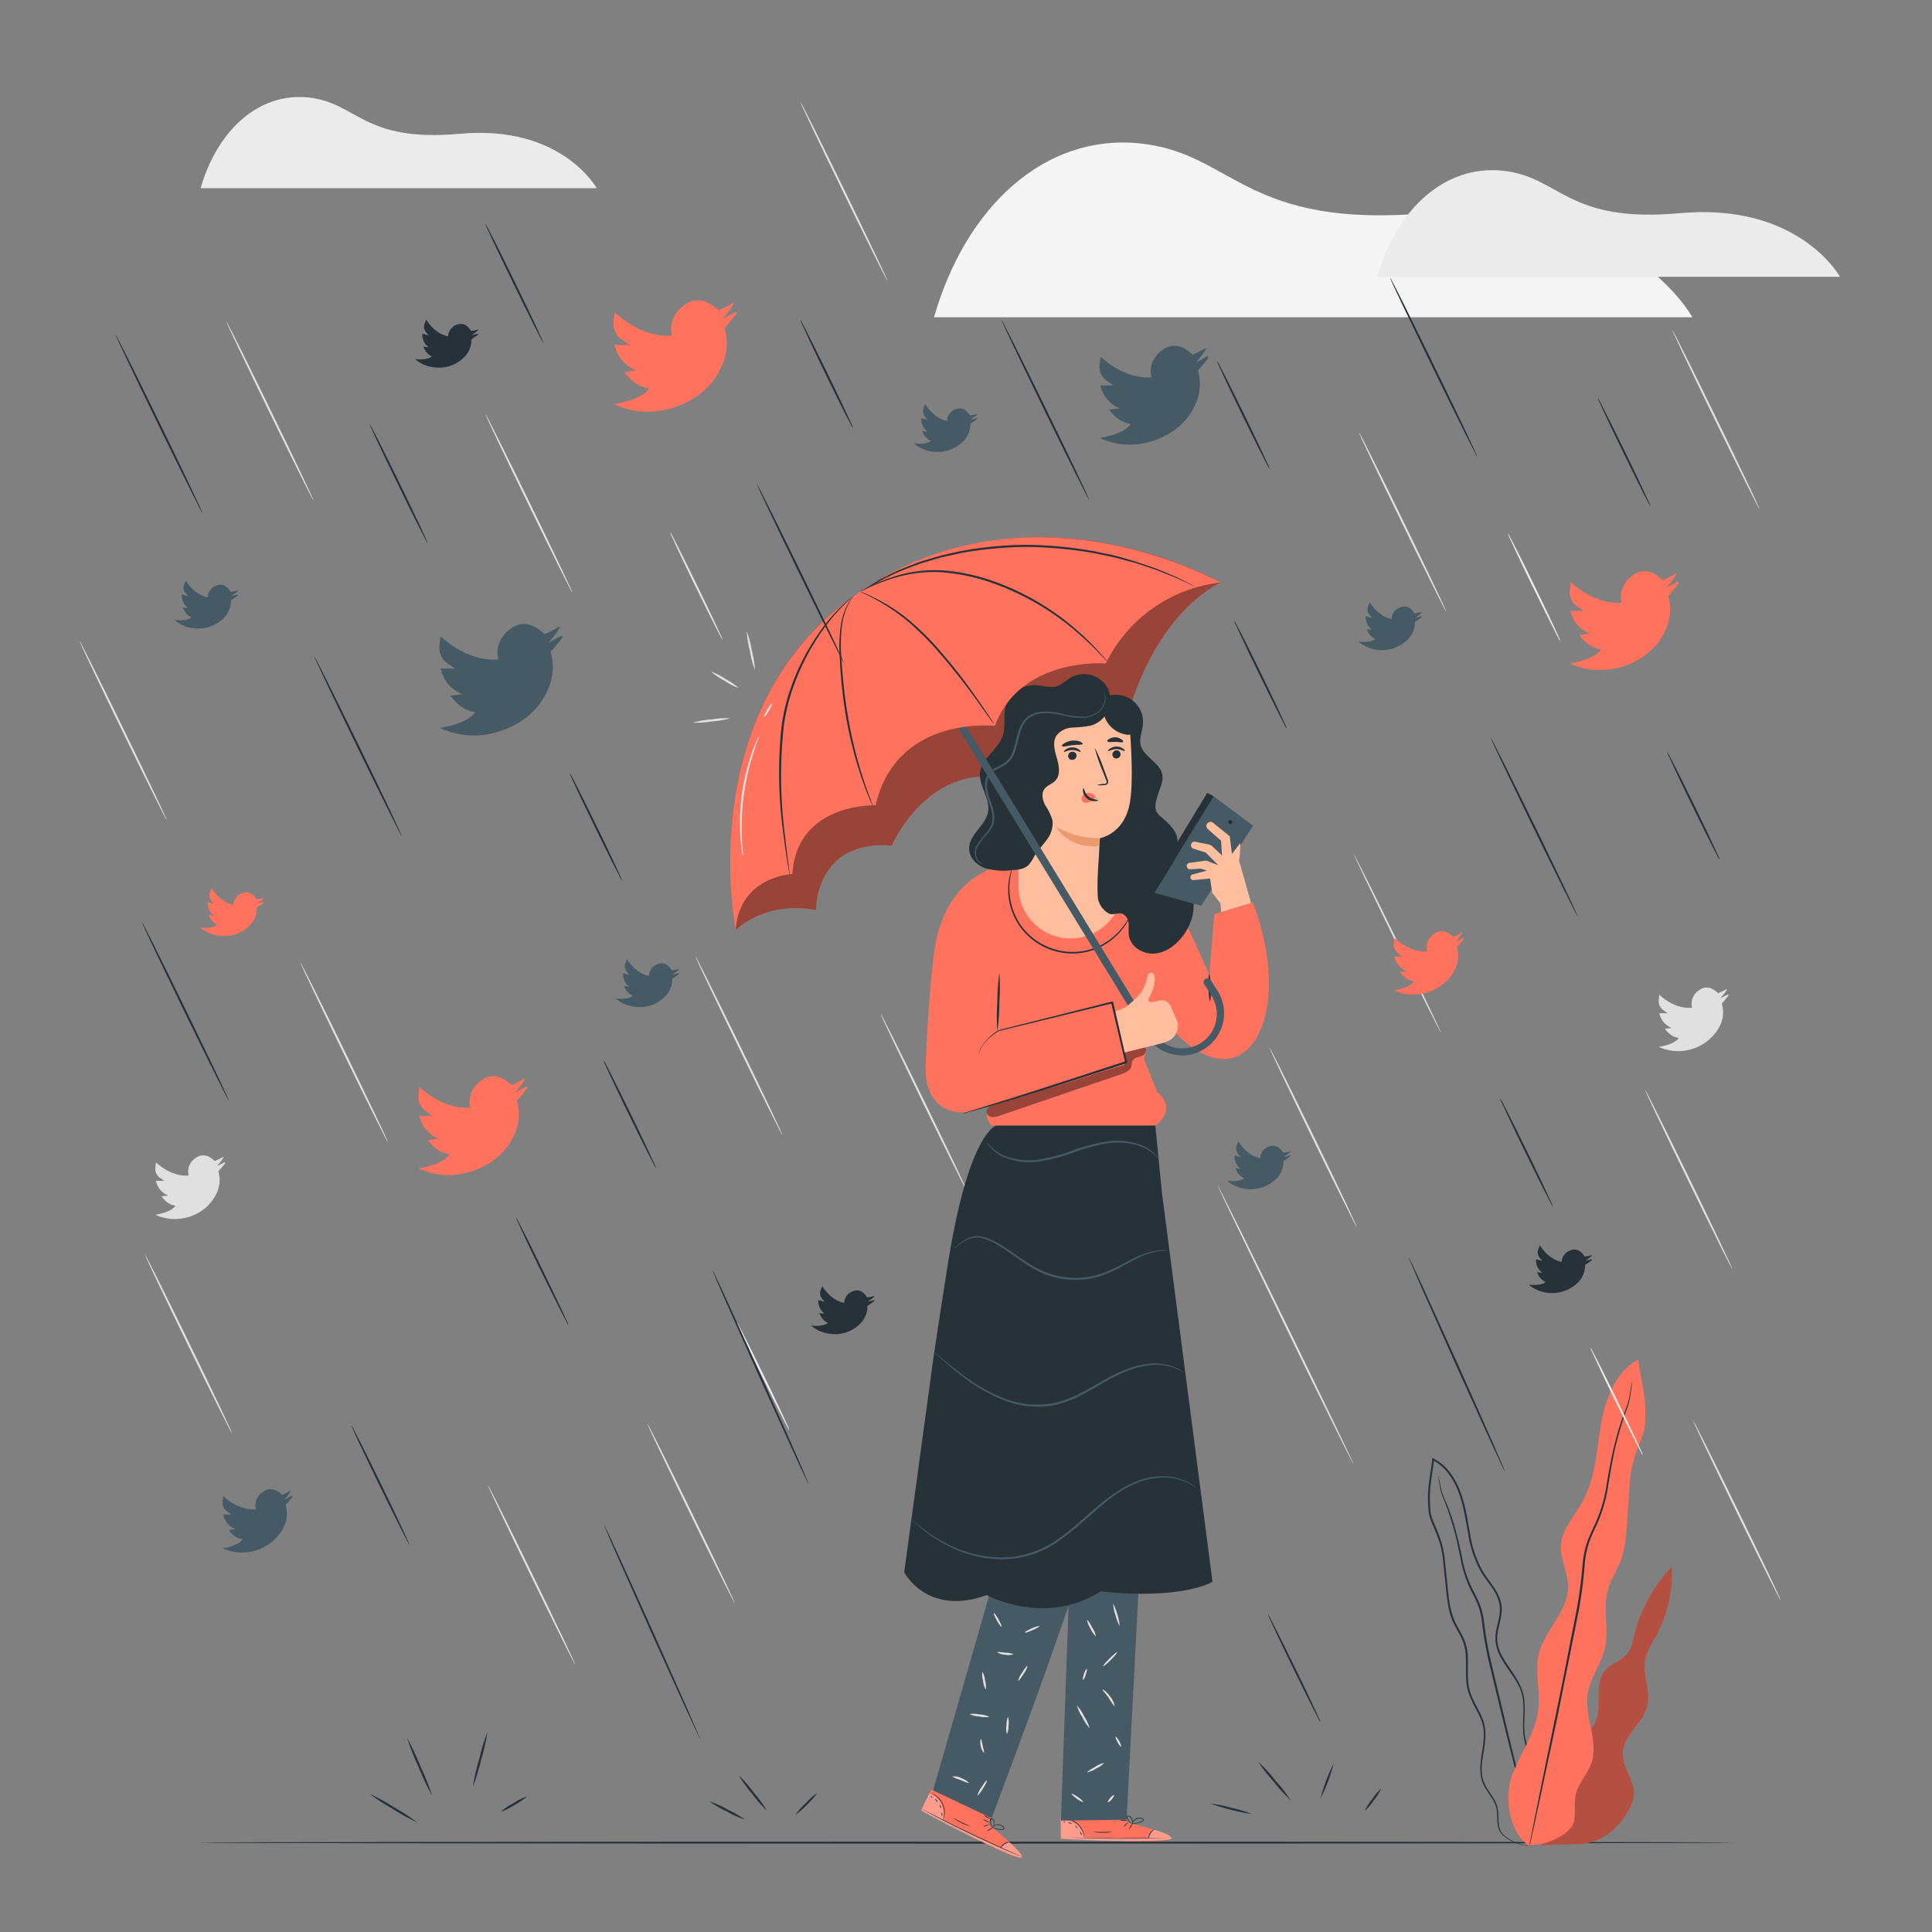 <svg xmlns="http://www.w3.org/2000/svg" viewBox="0 0 500 500"><rect x="0" y="0" width="500" height="500" fill="#808080" stroke="none"/><g id="freepik--background-complete--inject-19"><path d="M81.16,129.58c-.13.06-5.3-10.28-11.54-23.1S58.42,83.21,58.55,83.14s5.3,10.28,11.54,23.11S81.29,129.51,81.16,129.58Z" style="fill:#e0e0e0"></path><path d="M187,165.6a6,6,0,0,1-.62-1.06c-.41-.79-.93-1.78-1.53-2.95-1.28-2.51-3-6-4.88-9.84s-3.55-7.36-4.74-9.9c-.54-1.21-1-2.22-1.38-3a6.23,6.23,0,0,1-.44-1.14,5.9,5.9,0,0,1,.63,1l1.53,3c1.27,2.51,3,6,4.87,9.84s3.55,7.36,4.74,9.91l1.38,3A5.13,5.13,0,0,1,187,165.6Z" style="fill:#e0e0e0"></path><path d="M51.92,48.71H154.43S145.37,32.21,119,34.62c-25.2,2.29-26.48-8.12-39.29-9.4S56.2,33.76,51.92,48.71Z" style="fill:#ebebeb"></path><path d="M40.36,300.81l-.16,1.35a2.84,2.84,0,0,0,1.2,2.66l1.11.78H40.32l.16.5a5.19,5.19,0,0,0,2.59,3.07l.46.24-1.75.2.55.67A5.09,5.09,0,0,0,45.16,312l.23.05s-.77,1.61-5.17,2.32a11.7,11.7,0,0,0,7.35.87A11.57,11.57,0,0,0,56,308.94a8,8,0,0,0,.51-5.81A27.57,27.57,0,0,0,58.29,301l-.11-.24-2,1s1.77-2,1.65-2.4a13,13,0,0,1-2.24,1.09c-.2-.08-2.44-2.67-5-.72a4.13,4.13,0,0,0-1.76,4.47S44.83,304.91,40.36,300.81Z" style="fill:#e0e0e0"></path><path d="M429.44,257.44l-.16,1.34a2.86,2.86,0,0,0,1.2,2.67l1.11.77H429.4l.16.51a5.22,5.22,0,0,0,2.59,3.07l.46.23-1.75.21.55.66a5.08,5.08,0,0,0,2.83,1.7l.23,0s-.77,1.62-5.17,2.33a12.16,12.16,0,0,0,15.79-5.39,8,8,0,0,0,.51-5.82,23.92,23.92,0,0,0,1.76-2.16l-.1-.24-2,1s1.77-2,1.65-2.39a13.75,13.75,0,0,1-2.24,1.09c-.2-.08-2.44-2.67-5-.72a4.12,4.12,0,0,0-1.76,4.47S433.91,261.54,429.44,257.44Z" style="fill:#e0e0e0"></path><path d="M455.38,131.8c-.13.06-5.3-10.28-11.54-23.1s-11.2-23.27-11.07-23.34,5.3,10.28,11.54,23.11S455.51,131.73,455.38,131.8Z" style="fill:#e0e0e0"></path><path d="M148.18,153.48c-.12.07-5.29-10.28-11.53-23.1s-11.2-23.27-11.07-23.33,5.29,10.28,11.54,23.11S148.31,153.42,148.18,153.48Z" style="fill:#e0e0e0"></path><path d="M351.16,317.6c-.12.07-5.29-10.28-11.53-23.1s-11.2-23.27-11.07-23.33,5.29,10.28,11.54,23.1S351.29,317.54,351.16,317.6Z" style="fill:#e0e0e0"></path><path d="M350.34,379c-.13.06-8.12-16-17.84-36s-17.5-36.13-17.37-36.19,8.11,16,17.84,36S350.47,379,350.34,379Z" style="fill:#e0e0e0"></path><path d="M100.4,295.62c-.13.07-5.3-10.28-11.54-23.1s-11.2-23.27-11.07-23.33,5.29,10.28,11.54,23.1S100.53,295.56,100.4,295.62Z" style="fill:#e0e0e0"></path><path d="M43.17,212.26c-.13.06-5.3-10.29-11.54-23.11s-11.2-23.26-11.07-23.33,5.3,10.28,11.54,23.11S43.3,212.19,43.17,212.26Z" style="fill:#e0e0e0"></path><path d="M202.54,293.86c-.13.07-5.29-10.28-11.53-23.1s-11.2-23.27-11.07-23.33,5.29,10.28,11.53,23.1S202.67,293.8,202.54,293.86Z" style="fill:#e0e0e0"></path><path d="M250.49,308.71c-.13.06-5.3-10.28-11.54-23.1s-11.2-23.27-11.07-23.33,5.3,10.28,11.54,23.1S250.62,308.65,250.49,308.71Z" style="fill:#e0e0e0"></path><path d="M190.17,414.93c-.13.06-5.3-10.29-11.54-23.11s-11.2-23.26-11.07-23.33,5.3,10.28,11.54,23.11S190.3,414.86,190.17,414.93Z" style="fill:#e0e0e0"></path><path d="M460.83,414.17c-.12.06-5.29-10.28-11.53-23.1s-11.2-23.27-11.07-23.34,5.29,10.28,11.54,23.11S461,414.1,460.83,414.17Z" style="fill:#e0e0e0"></path><path d="M374.3,158.33c-.13.07-5.29-10.28-11.53-23.1S351.57,112,351.7,111.9,357,122.18,363.24,135,374.43,158.27,374.3,158.33Z" style="fill:#e0e0e0"></path><path d="M373,267.4c-.13.07-5.3-10.28-11.54-23.1S350.21,221,350.34,221s5.29,10.28,11.54,23.11S373.08,267.34,373,267.4Z" style="fill:#e0e0e0"></path><path d="M448.34,328.45c-.13.07-5.29-10.28-11.54-23.1S425.61,282.08,425.73,282s5.3,10.28,11.54,23.11S448.47,328.39,448.34,328.45Z" style="fill:#e0e0e0"></path><path d="M148.87,430.8c-.13.06-5.29-10.28-11.53-23.1s-11.2-23.27-11.07-23.34,5.29,10.28,11.53,23.11S149,430.73,148.87,430.8Z" style="fill:#e0e0e0"></path><path d="M229.74,72.8c-.13.06-5.29-10.29-11.54-23.11S207,26.43,207.14,26.36s5.29,10.28,11.53,23.11S229.87,72.73,229.74,72.8Z" style="fill:#e0e0e0"></path><path d="M403.83,166a6,6,0,0,1-.62-1.06c-.41-.79-.93-1.78-1.53-3-1.28-2.51-3-6-4.88-9.84s-3.55-7.36-4.74-9.9c-.54-1.21-1-2.22-1.38-3a6.23,6.23,0,0,1-.44-1.14,5.59,5.59,0,0,1,.62,1.05c.42.79.93,1.78,1.54,2.95,1.27,2.51,3,6,4.87,9.84s3.55,7.36,4.74,9.91l1.38,3A5.13,5.13,0,0,1,403.83,166Z" style="fill:#ebebeb"></path><path d="M241.73,82.1H438s-17.35-31.58-67.87-27c-48.25,4.39-50.7-15.53-75.24-18S249.91,53.48,241.73,82.1Z" style="fill:#f5f5f5"></path><path d="M356.4,71.64H476.19s-10.6-19.28-41.43-16.47c-29.45,2.68-30.95-9.48-45.92-11S361.39,54.17,356.4,71.64Z" style="fill:#ebebeb"></path></g><g id="freepik--Floor--inject-19"><path d="M448.87,476.87c0,.14-89,.26-198.86.26S51.13,477,51.13,476.87s89-.26,198.88-.26S448.87,476.72,448.87,476.87Z" style="fill:#263238"></path><path d="M108,471.64a48.08,48.08,0,0,1-6.26-3.45,47.91,47.91,0,0,1-6-3.91,50.84,50.84,0,0,1,6.25,3.46A50.22,50.22,0,0,1,108,471.64Z" style="fill:#263238"></path><path d="M105.36,449.78a64.18,64.18,0,0,1,3.48,7.39,61.6,61.6,0,0,1,3,7.59,64.18,64.18,0,0,1-3.48-7.39A62.85,62.85,0,0,1,105.36,449.78Z" style="fill:#263238"></path><path d="M126.16,448.24a51.14,51.14,0,0,1-1.64,7.17,51,51,0,0,1-2.14,7,52.91,52.91,0,0,1,1.64-7.17A51,51,0,0,1,126.16,448.24Z" style="fill:#263238"></path><path d="M136.41,464.91a15.73,15.73,0,0,1-3.28,2.21,15.49,15.49,0,0,1-3.54,1.77,14.51,14.51,0,0,1,3.28-2.22A14.72,14.72,0,0,1,136.41,464.91Z" style="fill:#263238"></path><path d="M192.78,470.91a25.28,25.28,0,0,1-4.7-2.12,25.12,25.12,0,0,1-4.46-2.59,26.45,26.45,0,0,1,4.7,2.12A25.58,25.58,0,0,1,192.78,470.91Z" style="fill:#263238"></path><path d="M198.5,468.65a33.77,33.77,0,0,1-3.86-4.44,33.4,33.4,0,0,1-3.45-4.76,33.77,33.77,0,0,1,3.86,4.44A33.4,33.4,0,0,1,198.5,468.65Z" style="fill:#263238"></path><path d="M211.57,464a31.36,31.36,0,0,1-5.76,5.75,16.47,16.47,0,0,1,2.7-3.06A15.75,15.75,0,0,1,211.57,464Z" style="fill:#263238"></path><path d="M334.05,465.91a42.43,42.43,0,0,1-4.43-4.82,41.24,41.24,0,0,1-4-5.15,40.23,40.23,0,0,1,4.42,4.81A42.46,42.46,0,0,1,334.05,465.91Z" style="fill:#263238"></path><path d="M341.7,465.57a47,47,0,0,1,3.46-9.21,45.38,45.38,0,0,1-3.46,9.21Z" style="fill:#263238"></path><path d="M353.21,468.64a12.25,12.25,0,0,1,1.9-3,12.43,12.43,0,0,1,2.32-2.73,12.75,12.75,0,0,1-1.9,3A12.23,12.23,0,0,1,353.21,468.64Z" style="fill:#263238"></path><path d="M324,469.47a59.58,59.58,0,0,1-10.75-2.7,29.31,29.31,0,0,1,5.44,1.1A29.66,29.66,0,0,1,324,469.47Z" style="fill:#263238"></path></g><g id="freepik--Character--inject-19"><path d="M291.65,471.66v-1.82l-17.11,0,0,6,1.06.07c4.7.28,23.92,1.08,27.06.14C306.11,475,291.65,471.66,291.65,471.66Z" style="fill:#FF725E"></path><g style="opacity:0.3"><path d="M280.66,475.7a5.91,5.91,0,0,0-2.16-3.64,5.75,5.75,0,0,0-4-1.25l0,4.76Z" style="fill:#fff"></path></g><g style="opacity:0.3"><path d="M298.71,473.53s5.07,1.48,4.44,2.31-20.09.76-28.67,0l0-.38,22.69.29S297.72,473.57,298.71,473.53Z" style="fill:#fff"></path></g><path d="M274.24,475.42l.3,0,.84.06,3.09.14c2.62.11,6.23.2,10.23.22s7.61,0,10.22-.12l3.1-.12.84,0,.29,0H302l-3.1.05c-2.62,0-6.23.09-10.22.07s-7.61-.1-10.22-.16l-3.1-.08-.84,0Z" style="fill:#263238"></path><path d="M297.19,476a7.67,7.67,0,0,1,.59-1.47,6.69,6.69,0,0,1,1.06-1.19,2.77,2.77,0,0,0-1.65,2.66Z" style="fill:#263238"></path><path d="M292.18,473.41s.29-.26.54-.65.41-.73.36-.76-.29.26-.54.65S292.13,473.38,292.18,473.41Z" style="fill:#263238"></path><path d="M290.8,472.68s.31-.14.6-.4.5-.51.47-.55-.31.13-.61.39S290.76,472.63,290.8,472.68Z" style="fill:#263238"></path><path d="M289.93,471.06a2,2,0,0,0,.89.12,1.91,1.91,0,0,0,.89-.09c0-.06-.39-.11-.88-.12A2.35,2.35,0,0,0,289.93,471.06Z" style="fill:#263238"></path><path d="M289.64,469.93a2.52,2.52,0,0,0,2,.16,4.89,4.89,0,0,0-1-.07A4.63,4.63,0,0,0,289.64,469.93Z" style="fill:#263238"></path><path d="M292.76,471.93a3.4,3.4,0,0,0,1.1,0,5.41,5.41,0,0,0,1.16-.25,2.85,2.85,0,0,0,.67-.27.56.56,0,0,0,.27-.34.43.43,0,0,0-.16-.44,2,2,0,0,0-2.49.58,2.11,2.11,0,0,0-.36.73.71.71,0,0,0,0,.29,3.26,3.26,0,0,1,.51-.93,2,2,0,0,1,.93-.6,1.75,1.75,0,0,1,1.31.09c.17.13.1.34-.09.45a2.81,2.81,0,0,1-.62.26,7.86,7.86,0,0,1-1.13.29C293.18,471.89,292.76,471.89,292.76,471.93Z" style="fill:#263238"></path><path d="M293,472a1,1,0,0,0,.13-.76,1.74,1.74,0,0,0-.29-.8,1.11,1.11,0,0,0-.91-.56.43.43,0,0,0-.34.5,1.14,1.14,0,0,0,.18.49,3.18,3.18,0,0,0,.52.67,1.49,1.49,0,0,0,.62.44s-.22-.19-.52-.54a3.6,3.6,0,0,1-.45-.66c-.15-.23-.25-.65,0-.7s.56.25.72.47a1.81,1.81,0,0,1,.31.71A3.33,3.33,0,0,1,293,472Z" style="fill:#263238"></path><path d="M274.61,470.76s.49,0,1.26.05a5.59,5.59,0,0,1,2.74,1.14,5.53,5.53,0,0,1,1.71,2.43c.25.74.28,1.23.31,1.22s0-.12,0-.34a4.41,4.41,0,0,0-.19-.92,5.22,5.22,0,0,0-1.71-2.55,5.33,5.33,0,0,0-2.86-1.13,5.25,5.25,0,0,0-.93,0A1.49,1.49,0,0,0,274.61,470.76Z" style="fill:#263238"></path><path d="M282.81,474.05a9.65,9.65,0,0,0,2.49.25,8.92,8.92,0,0,0,2.49-.19c0-.06-1.12,0-2.49,0S282.82,474,282.81,474.05Z" style="fill:#263238"></path><path d="M279.47,474s.09.24.2.49.18.48.24.48.09-.27-.05-.56S279.51,474,279.47,474Z" style="fill:#263238"></path><path d="M278.22,472.46s.07.22.24.4.35.29.4.25-.07-.22-.25-.4S278.26,472.42,278.22,472.46Z" style="fill:#263238"></path><path d="M276.42,471.74c0,.05.24.05.49.14s.43.22.47.19-.09-.28-.4-.38S276.4,471.68,276.42,471.74Z" style="fill:#263238"></path><path d="M275.14,471.39c0,.06.08.14.22.2s.27.06.29,0-.07-.14-.22-.19S275.16,471.34,275.14,471.39Z" style="fill:#263238"></path><path d="M258.31,266.35c1.38,5.77,2.15,13.38-.82,18.41,0,0-4.07,3.12-.83,6.55H299s6-4.07.52-8.6l-3.43-8.6,2.22-10.49.83-4.2,3.73,6.39S310.29,275.1,318,274c9.23-1.38,14.58-18.19,6.24-40.41l-10,3-1.26,15.69s-6-14-10.15-20.83c-3.9-6.41-9.07-7.45-11.82-7.64a19,19,0,0,0-3.51-.72l-22.52-.19a21.31,21.31,0,0,0-13.45,4.93l6.84,38.51" style="fill:#FF725E"></path><path d="M313.16,259.35a14.41,14.41,0,0,1-.38-3.77,13.7,13.7,0,0,1,.15-3.79,14.25,14.25,0,0,1,.38,3.77A13.74,13.74,0,0,1,313.16,259.35Z" style="fill:#263238"></path><g style="opacity:0.4"><path d="M256.21,286.16c-.17,0-1.09,1.38-.83,2a1.74,1.74,0,0,0,1.55.94,5.2,5.2,0,0,0,1.86-.39l21.52-7.34,9.86-3.36c1.13-.38,2.43-1,2.66-2.12a8.36,8.36,0,0,1,.14-1.12,2.05,2.05,0,0,1,1.33-1.1A6,6,0,0,0,296,273a1.9,1.9,0,0,0,.5-2c.05.09-3.56.52-5.37,1.43.12.72.6,2.55.6,2.55s-1.93.52-2.62.79c-11.41,4.58-21.46,6.56-32.85,10.44"></path></g><path d="M292.84,236.16a1.82,1.82,0,0,1-.16.5,12.5,12.5,0,0,1-.61,1.36,16.48,16.48,0,0,1-3.36,4.35,16.89,16.89,0,0,1-7.13,3.91,16.75,16.75,0,0,1-17.76-6.68A16.85,16.85,0,0,1,261,232a16.45,16.45,0,0,1,.34-5.49,10.88,10.88,0,0,1,.44-1.42,1.72,1.72,0,0,1,.21-.48c.05,0-.2.69-.45,2a17.33,17.33,0,0,0-.17,5.39,16.82,16.82,0,0,0,2.81,7.42,16.48,16.48,0,0,0,17.24,6.49,17,17,0,0,0,7-3.72,17.59,17.59,0,0,0,3.43-4.18C292.54,236.81,292.79,236.14,292.84,236.16Z" style="fill:#263238"></path><path d="M241,465s22.49-77.8,22.92-80.25c.39-2.21-10.13-55.92-11.65-69.85l31.93.3a2.07,2.07,0,0,1,0,.23l15.43.43-8.07,155.08-17,.23,2-55.64c-8.38,24.57-20.22,55.75-20.22,55.75Z" style="fill:#455a64"></path><path d="M282,447.26a11.1,11.1,0,0,1-1.87-2.81,10.92,10.92,0,0,1-1.42-3.06,11.23,11.23,0,0,1,1.87,2.8A11,11,0,0,1,282,447.26Z" style="fill:#e0e0e0"></path><path d="M285.49,431.23c-.11-.1.63-1,1.64-2s1.91-1.75,2-1.65-.63,1-1.64,2S285.59,431.33,285.49,431.23Z" style="fill:#e0e0e0"></path><path d="M283.62,423.52a6,6,0,0,1-1.37-2,6.11,6.11,0,0,1-.92-2.29c.13-.07.75.85,1.38,2.05A5.87,5.87,0,0,1,283.62,423.52Z" style="fill:#e0e0e0"></path><path d="M280.27,434.74c-.13-.05,0-.72.24-1.49s.6-1.37.74-1.32,0,.71-.24,1.49S280.41,434.79,280.27,434.74Z" style="fill:#e0e0e0"></path><path d="M288.46,441.62a17.16,17.16,0,0,1-1.51-2.2c-.85-1.19-1.71-2-1.61-2.14s1.14.58,2,1.83A4.58,4.58,0,0,1,288.46,441.62Z" style="fill:#e0e0e0"></path><path d="M285.76,456.25a6.25,6.25,0,0,1-2.06,1.42,6.37,6.37,0,0,1-2.3,1c-.07-.13.85-.76,2.05-1.42A6,6,0,0,1,285.76,456.25Z" style="fill:#e0e0e0"></path><path d="M280.3,466.35c-.08.12-.81-.26-1.62-.84s-1.41-1.15-1.33-1.27.81.26,1.63.84S280.39,466.23,280.3,466.35Z" style="fill:#e0e0e0"></path><path d="M288.31,464.56c.11.1-.15.58-.57,1.09s-.86.84-1,.74.14-.57.57-1.08S288.2,464.47,288.31,464.56Z" style="fill:#e0e0e0"></path><path d="M289.81,420.83A9.28,9.28,0,0,1,288.7,418a9.38,9.38,0,0,1-.61-3,18.16,18.16,0,0,1,1.72,5.89Z" style="fill:#e0e0e0"></path><path d="M259.19,421c-.13.07-.67-.66-1.21-1.63s-.89-1.82-.76-1.89.67.66,1.21,1.63S259.31,420.9,259.19,421Z" style="fill:#e0e0e0"></path><path d="M269,420.83c0,.13-.75.61-1.8,1.07s-1.95.73-2,.6.75-.62,1.8-1.08S269,420.69,269,420.83Z" style="fill:#e0e0e0"></path><path d="M262.29,428.11a3.76,3.76,0,0,1-2.16.12,3.92,3.92,0,0,1-2.07-.64c0-.15,1,0,2.13.12A5.77,5.77,0,0,1,262.29,428.11Z" style="fill:#e0e0e0"></path><path d="M263.5,435a5.43,5.43,0,0,1,1-2.09c.67-1.09,1.31-1.91,1.43-1.83a5.43,5.43,0,0,1-1,2.1C264.26,434.25,263.62,435.07,263.5,435Z" style="fill:#e0e0e0"></path><path d="M255.1,437.28a5.54,5.54,0,0,1-.68-2.27,5.63,5.63,0,0,1-.18-2.37,5.4,5.4,0,0,1,.69,2.27A5.52,5.52,0,0,1,255.1,437.28Z" style="fill:#e0e0e0"></path><path d="M256.1,444.31a6.52,6.52,0,0,1-2.64-.09,6.79,6.79,0,0,1-2.56-.61,6.93,6.93,0,0,1,2.63.09A7,7,0,0,1,256.1,444.31Z" style="fill:#e0e0e0"></path><path d="M260.6,448.8a4.9,4.9,0,0,1-.12-2.26,5.19,5.19,0,0,1,.4-2.23,5.07,5.07,0,0,1,.12,2.26A5.19,5.19,0,0,1,260.6,448.8Z" style="fill:#e0e0e0"></path><path d="M254.66,453.6c-.12.07-.62-.64-.85-1.66s-.08-1.88.06-1.87.24.8.45,1.75S254.79,453.53,254.66,453.6Z" style="fill:#e0e0e0"></path><path d="M250.76,461.46a9.62,9.62,0,0,1-2.19-.82,9.48,9.48,0,0,1-2.17-.87,3.87,3.87,0,0,1,2.36.39C250,460.64,250.84,461.35,250.76,461.46Z" style="fill:#e0e0e0"></path><path d="M255.4,460.76c.13.07-.31,1-1,2.1s-1.3,1.9-1.42,1.83a5.2,5.2,0,0,1,1-2.1C254.64,461.5,255.28,460.68,255.4,460.76Z" style="fill:#e0e0e0"></path><path d="M290.15,452c-.13.07-.55-.44-.94-1.14s-.6-1.32-.48-1.39.54.44.94,1.14S290.27,452,290.15,452Z" style="fill:#e0e0e0"></path><path d="M255.7,472.11l.78-1.65L241,463.14l-2.6,5.39.92.52c4.14,2.26,21.17,11.19,24.42,11.68C267.37,481.27,255.7,472.11,255.7,472.11Z" style="fill:#FF725E"></path><g style="opacity:0.3"><path d="M244,471.07a5.85,5.85,0,0,0-.4-4.21,5.69,5.69,0,0,0-3.06-2.83l-2.05,4.29Z" style="fill:#fff"></path></g><g style="opacity:0.3"><path d="M261.3,476.81s3.95,3.51,3,4-18.49-7.89-25.91-12.27l.19-.33L259,478.15S260.38,476.43,261.3,476.81Z" style="fill:#fff"></path></g><path d="M238.36,468.08a2.08,2.08,0,0,0,.25.15l.74.41,2.74,1.45c2.32,1.21,5.54,2.85,9.15,4.57s6.9,3.21,9.3,4.25l2.85,1.22.78.32.27.1s-.08-.06-.26-.14l-.76-.35-2.83-1.28c-2.38-1.08-5.66-2.59-9.27-4.31s-6.83-3.33-9.17-4.51l-2.76-1.39-.76-.37A1,1,0,0,0,238.36,468.08Z" style="fill:#263238"></path><path d="M258.87,478.38A7.83,7.83,0,0,1,260,477.3a7.21,7.21,0,0,1,1.47-.62,2.36,2.36,0,0,0-1.58.44A2.3,2.3,0,0,0,258.87,478.38Z" style="fill:#263238"></path><path d="M255.44,473.92c0,.05.37-.12.76-.36s.69-.49.66-.54a2,2,0,0,0-.77.36C255.7,473.63,255.4,473.87,255.44,473.92Z" style="fill:#263238"></path><path d="M254.5,472.66c0,.06.34,0,.72-.1s.67-.24.65-.3-.33,0-.71.1S254.49,472.61,254.5,472.66Z" style="fill:#263238"></path><path d="M254.41,470.84c0,.05.31.27.75.48a2,2,0,0,0,.85.3c0-.05-.31-.27-.76-.48A2,2,0,0,0,254.41,470.84Z" style="fill:#263238"></path><path d="M254.63,469.69s.27.4.77.68a1.76,1.76,0,0,0,1,.32c0-.06-.4-.22-.88-.5S254.67,469.64,254.63,469.69Z" style="fill:#263238"></path><path d="M256.6,472.82a3.09,3.09,0,0,0,1,.47,6,6,0,0,0,1.16.27,3.33,3.33,0,0,0,.72,0,.6.6,0,0,0,.39-.19.45.45,0,0,0,0-.47,2,2,0,0,0-2.49-.54,1.89,1.89,0,0,0-.64.51c-.12.15-.16.25-.15.25a3.3,3.3,0,0,1,.85-.63,1.94,1.94,0,0,1,1.1-.14,1.68,1.68,0,0,1,1.14.64c.11.19,0,.35-.27.37a3,3,0,0,1-.67,0,7.45,7.45,0,0,1-1.14-.22C257,473,256.61,472.79,256.6,472.82Z" style="fill:#263238"></path><path d="M256.83,473a1.16,1.16,0,0,0,.44-.64,1.9,1.9,0,0,0,.08-.85,1.1,1.1,0,0,0-.59-.89.43.43,0,0,0-.52.31,1.18,1.18,0,0,0,0,.52,3.34,3.34,0,0,0,.18.82,1.57,1.57,0,0,0,.37.67s-.11-.27-.23-.71a3.52,3.52,0,0,1-.13-.79c0-.28.05-.7.32-.62s.39.46.45.73a1.77,1.77,0,0,1,0,.77A5.27,5.27,0,0,1,256.83,473Z" style="fill:#263238"></path><path d="M240.68,464s.46.17,1.12.58a5.59,5.59,0,0,1,2,2.21,5.46,5.46,0,0,1,.5,2.92c-.08.77-.26,1.23-.23,1.24a.92.92,0,0,0,.15-.31,4.55,4.55,0,0,0,.23-.91,5.26,5.26,0,0,0-.47-3,5.16,5.16,0,0,0-2.1-2.24,3.8,3.8,0,0,0-.85-.38A1,1,0,0,0,240.68,464Z" style="fill:#263238"></path><path d="M246.69,470.49a13.74,13.74,0,0,0,4.48,2.19c0-.06-1-.47-2.25-1.08S246.73,470.44,246.69,470.49Z" style="fill:#263238"></path><path d="M243.68,469.05c-.05,0,0,.25,0,.53s0,.51,0,.54.2-.21.2-.53S243.73,469,243.68,469.05Z" style="fill:#263238"></path><path d="M243.22,467.1c-.05,0,0,.22.05.46s.19.41.25.4,0-.23-.05-.47S243.27,467.08,243.22,467.1Z" style="fill:#263238"></path><path d="M241.9,465.68c0,.05.2.15.38.34s.3.38.35.37,0-.29-.2-.52S241.91,465.62,241.9,465.68Z" style="fill:#263238"></path><path d="M240.89,464.82s0,.16.12.27.22.17.26.13,0-.16-.11-.27S240.93,464.78,240.89,464.82Z" style="fill:#263238"></path><path d="M315.8,150.76s-46.77-27.37-92,1.59-33.35,88.33-33.35,88.33,7.29-7.64,20.73-5.17c0,0-.25-18.34,19.59-16.65,0,0,10-23.13,31.48-16.8,0,0,4-20.67,30-18.05C292.25,184,298,160.43,315.8,150.76Z" style="fill:#FF725E"></path><g style="opacity:0.4"><path d="M315.8,150.76s-46.77-27.37-92,1.59-33.35,88.33-33.35,88.33,7.29-7.64,20.73-5.17c0,0-.25-18.34,19.59-16.65,0,0,10-23.13,31.48-16.8,0,0,4-20.67,30-18.05C292.25,184,298,160.43,315.8,150.76Z"></path></g><path d="M234,406.91s5.91,11.49,21.35,5.91c0,0,15.11,8.21,29.56-1,0,0,18.71,2.51,28.89-2.41L300.7,308.65,299,291.31H257.75s-6.84,1.82-12.18,34.19c-1.3,7.85-4,25.91-4,25.91Z" style="fill:#263238"></path><path d="M302.5,323.72c0,.07-.85-.09-2.36.06a18.54,18.54,0,0,0-6.06,2c-2.45,1.17-5.19,3-8.62,4.23a21.68,21.68,0,0,1-11.7.74,21,21,0,0,1-5.75-2.13,46.74,46.74,0,0,1-4.78-3.06c-2.93-2.09-5.61-4-8.15-4.87a6.18,6.18,0,0,0-3.53-.29,8,8,0,0,0-2.47,1.14c-1.24.86-1.86,1.45-1.89,1.41s.13-.17.42-.45a15.7,15.7,0,0,1,1.36-1.13,7.72,7.72,0,0,1,2.51-1.25,6.47,6.47,0,0,1,3.71.22c2.64.89,5.37,2.76,8.31,4.82a48.87,48.87,0,0,0,4.75,3,21,21,0,0,0,5.62,2.06,21.31,21.31,0,0,0,11.43-.69c3.36-1.2,6.13-3,8.62-4.1a17.73,17.73,0,0,1,6.2-1.84A8.07,8.07,0,0,1,302.5,323.72Z" style="fill:#455a64"></path><path d="M306.39,355.31a19.56,19.56,0,0,0-2.48-1.27,14.24,14.24,0,0,0-7.47-.57,24.76,24.76,0,0,0-5,1.43,45.16,45.16,0,0,0-5.4,2.69c-1.86,1.06-3.79,2.21-5.86,3.29a29.74,29.74,0,0,1-6.75,2.65,23.6,23.6,0,0,1-13.8-1.23,42.23,42.23,0,0,1-9.9-5.62c-2.6-1.94-4.58-3.66-5.94-4.85l-1.56-1.38c-.35-.33-.53-.5-.51-.52a4.58,4.58,0,0,1,.58.44l1.62,1.31c1.4,1.14,3.41,2.81,6,4.7a42.63,42.63,0,0,0,9.85,5.47A23.34,23.34,0,0,0,273.27,363c4.77-1.16,8.75-3.81,12.49-5.85a43.05,43.05,0,0,1,5.48-2.68,24.27,24.27,0,0,1,5.14-1.39,14,14,0,0,1,7.6.75,8,8,0,0,1,1.09.53,4.7,4.7,0,0,1,.75.47A3.69,3.69,0,0,1,306.39,355.31Z" style="fill:#455a64"></path><path d="M236.07,393.39a6.2,6.2,0,0,1,.66.52c.42.36,1.05.87,1.88,1.51a41.55,41.55,0,0,0,7.52,4.63,30.76,30.76,0,0,0,12.64,3,24.83,24.83,0,0,0,15-4.72c4.69-3.24,8.48-7.22,12.43-10.25s8-5.21,11.8-5.77a15.27,15.27,0,0,1,8.79.94,10.56,10.56,0,0,1,2.09,1.22,4.75,4.75,0,0,1,.65.55,17.2,17.2,0,0,0-2.82-1.59,15.43,15.43,0,0,0-8.65-.76c-3.68.6-7.71,2.72-11.56,5.79s-7.69,7-12.44,10.3a25.07,25.07,0,0,1-15.28,4.77A30.65,30.65,0,0,1,246,400.38a38.76,38.76,0,0,1-7.5-4.8c-.81-.67-1.42-1.21-1.82-1.59A4.53,4.53,0,0,1,236.07,393.39Z" style="fill:#455a64"></path><path d="M300,300.08s-.43-.54-1.34-1.36a11.9,11.9,0,0,0-4.54-2.39,18.69,18.69,0,0,0-7.61-.42,52,52,0,0,0-9.11,2.49,41.25,41.25,0,0,1-9.27,2.29,17.46,17.46,0,0,1-7.74-1,10.82,10.82,0,0,1-4.33-3,7.6,7.6,0,0,1-.82-1.18,2.48,2.48,0,0,1-.23-.44c.06,0,.37.58,1.2,1.48a11.16,11.16,0,0,0,4.32,2.77,17.5,17.5,0,0,0,7.55.87,42.88,42.88,0,0,0,9.15-2.3,50.59,50.59,0,0,1,9.22-2.48,18.67,18.67,0,0,1,7.78.55,11.2,11.2,0,0,1,4.56,2.6,7.35,7.35,0,0,1,.94,1.08Q300,300.07,300,300.08Z" style="fill:#455a64"></path><path d="M285,180.93a7,7,0,0,1,10.78,6.54c-.15,1.79-1,3.56-.57,5.31.72,3.14,5,4.52,5.59,7.69.66,3.44-3.43,6.69-2.26,10,.58,1.64,2.34,2.68,2.82,4.35a4.25,4.25,0,0,1-1.6,4.24,10.8,10.8,0,0,1-4.37,1.9,11.59,11.59,0,0,1-6.17.31,20.27,20.27,0,0,1-4.49-2.51,6.26,6.26,0,0,0-4.89-1.1" style="fill:#263238"></path><path d="M292.46,207.45c.67-4.19.46-11.06.1-16.68a8.89,8.89,0,0,0-9.81-8.29L268.14,184a3,3,0,0,0-2.65,3l1.5,35.9h-3.38v6.5a13.47,13.47,0,0,0,26.94,0v-5.62a20.28,20.28,0,0,0-5.63-1l-.52,0c0-3.29.27-5.87.27-5.87S291.12,215.87,292.46,207.45Z" style="fill:#ffbe9d"></path><path d="M290,195.19a1.07,1.07,0,0,1-1,1.09,1,1,0,0,1-1.11-1,1.08,1.08,0,0,1,1-1.09A1,1,0,0,1,290,195.19Z" style="fill:#263238"></path><path d="M291.07,194.35c-.13.14-.95-.47-2.11-.47s-2,.59-2.14.45.07-.32.44-.59a3,3,0,0,1,1.72-.53,2.84,2.84,0,0,1,1.68.54C291,194,291.14,194.28,291.07,194.35Z" style="fill:#263238"></path><path d="M278.6,195.56a1.09,1.09,0,0,1-1.05,1.09,1,1,0,0,1-1.11-1,1.08,1.08,0,0,1,1-1.09A1,1,0,0,1,278.6,195.56Z" style="fill:#263238"></path><path d="M279.65,194.56c-.14.14-1-.46-2.12-.46s-2,.59-2.14.44.07-.31.45-.59a3,3,0,0,1,1.71-.52,2.84,2.84,0,0,1,1.68.54C279.59,194.24,279.71,194.5,279.65,194.56Z" style="fill:#263238"></path><path d="M283.86,203.18a8.25,8.25,0,0,1,1.89-.34c.3,0,.58-.09.63-.29a1.48,1.48,0,0,0-.2-.88l-.88-2.26a40,40,0,0,1-2-5.91,38.38,38.38,0,0,1,2.45,5.74l.84,2.27a1.75,1.75,0,0,1,.15,1.17.74.74,0,0,1-.49.43,1.93,1.93,0,0,1-.5.07A7.52,7.52,0,0,1,283.86,203.18Z" style="fill:#263238"></path><path d="M284.67,216.94a21.36,21.36,0,0,1-11.28-3s2.73,5.79,11.16,5Z" style="fill:#eb996e"></path><path d="M283.37,206a2.07,2.07,0,0,0-1.87-.78,1.92,1.92,0,0,0-1.33.71,1.21,1.21,0,0,0-.09,1.38,1.42,1.42,0,0,0,1.53.39,4.5,4.5,0,0,0,1.48-.89,1.18,1.18,0,0,0,.33-.34.39.39,0,0,0,0-.44" style="fill:#FF725E"></path><path d="M280.44,204c.19,0,.19,1.25,1.27,2.14s2.43.76,2.44.94-.3.24-.87.26a3.12,3.12,0,0,1-2-.71,2.77,2.77,0,0,1-1-1.8C280.22,204.29,280.36,204,280.44,204Z" style="fill:#263238"></path><path d="M280.17,192.53c-.12.31-1.28.16-2.64.33s-2.47.53-2.65.25.11-.43.56-.74a4.58,4.58,0,0,1,2-.69,4.33,4.33,0,0,1,2.07.25C280,192.13,280.22,192.38,280.17,192.53Z" style="fill:#263238"></path><path d="M290.65,192c-.21.26-1,0-2,0s-1.78.17-2-.1.05-.4.4-.65a2.72,2.72,0,0,1,1.6-.43,2.68,2.68,0,0,1,1.57.53C290.62,191.57,290.74,191.84,290.65,192Z" style="fill:#263238"></path><path d="M286.17,177.19c.07.1.12.21.19.31l0,0Z" style="fill:#263238"></path><path d="M286.39,177.54l.39.65C286.66,178,286.53,177.75,286.39,177.54Z" style="fill:#263238"></path><path d="M293.21,187.21a17.93,17.93,0,0,0-2.08-3.47,8,8,0,0,0-2.68-2.5,4,4,0,0,0-1.11-.37,7,7,0,0,0-1-3.37,7.25,7.25,0,0,0-4.09-2.84,7.16,7.16,0,0,0-5.64,1,16.34,16.34,0,0,1-2.58,1.76c-2,.85-4.24-.09-6.4-.11a7.78,7.78,0,0,0-7.43,5.84c-.55,2.39.09,5-.69,7.3-1.19,3.57-5.43,5.75-5.87,9.49-.4,3.4,2.61,6.56,2.1,10-.55,3.66-5,6-4.92,9.76,0,2.3,2,4.22,4.16,5a17.32,17.32,0,0,0,6.85.5c1.52-.09,3.18-.23,4.29-1.27a9.51,9.51,0,0,0,1.51-2.28c.92-1.55,2.22-2.84,3.26-4.31a6.92,6.92,0,0,0,1.49-5.05,14.76,14.76,0,0,0-1.89-3.92c-.67-1.29-1.05-3-.2-4.15.69-1,2-1.31,2.81-2.17,1.41-1.46,1-3.83.44-5.77s-1.22-4.17-.14-5.89a5.49,5.49,0,0,1,4.15-2.1,30.25,30.25,0,0,0,4.77-.5,7,7,0,0,0,3.51-2.37,7.15,7.15,0,0,0,5.54,4.67,2.09,2.09,0,0,0,1.77-.32C293.8,189.09,293.57,188,293.21,187.21Z" style="fill:#263238"></path><path d="M254.58,223.62a1.52,1.52,0,0,1-.7-.13,2.65,2.65,0,0,1-1.37-1.51,3.75,3.75,0,0,1,.3-3.2,20.59,20.59,0,0,1,2.59-3.4,7,7,0,0,0,1.21-2.07,5.6,5.6,0,0,0,.17-2.56c-.24-1.8-1.17-3.57-1.66-5.66a7.53,7.53,0,0,1-.08-3.28,4.33,4.33,0,0,1,2-2.76c1-.63,2.1-1,3-1.67a6.15,6.15,0,0,0,2-2.72c.87-2.19,1.06-4.6,2.05-6.73a6.3,6.3,0,0,1,2.19-2.65,7.14,7.14,0,0,1,3.1-1.07,17.51,17.51,0,0,1,5.94.63,18.61,18.61,0,0,0,5.05.63,6.69,6.69,0,0,0,3.86-1.33,4.75,4.75,0,0,0,1.6-2.62,3.55,3.55,0,0,0-.09-2c-.14-.44-.3-.64-.27-.65a1.75,1.75,0,0,1,.37.61,3.56,3.56,0,0,1,.19,2,4.89,4.89,0,0,1-1.61,2.8,6.93,6.93,0,0,1-4,1.47,18.22,18.22,0,0,1-5.16-.57,17.51,17.51,0,0,0-5.79-.57,6.77,6.77,0,0,0-2.89,1,5.76,5.76,0,0,0-2,2.45c-.93,2-1.13,4.4-2,6.7a6.57,6.57,0,0,1-2.17,3c-1,.71-2.11,1.1-3,1.68a3.85,3.85,0,0,0-1.83,2.45,7,7,0,0,0,.06,3.06c.44,2,1.38,3.81,1.62,5.7a5.89,5.89,0,0,1-.22,2.75,7.41,7.41,0,0,1-1.3,2.17,21.3,21.3,0,0,0-2.62,3.31,3.54,3.54,0,0,0-.37,3,2.59,2.59,0,0,0,1.22,1.48A5.58,5.58,0,0,0,254.58,223.62Z" style="fill:#455a64"></path><path d="M300.61,202.68c-.87,3.43-2.7,6.31-.7,8.18s4.49,3.67,4.82,6.39c.3,2.49-1.4,5-.87,7.42.48,2.26,2.66,3.69,3.89,5.65,2.2,3.49,1,8.24-1.39,11.59-1.78,2.46-4.37,4.55-7.4,4.86s-6.36-1.66-6.81-4.66c-.15-1,0-2.1-.08-3.14a2.8,2.8,0,0,0-1.63-2.49c-1.07-.35-2.29.36-3.36,0a5.75,5.75,0,0,1-2.93-3.91c-.38-4.57.25-10.14.52-15.3,0,0,6.05-1.69,8.23-6S300.61,202.68,300.61,202.68Z" style="fill:#263238"></path><polygon points="314.13 206.11 298.74 231.05 310.85 234.42 324.29 213.7 314.13 206.11" style="fill:#455a64"></polygon><path d="M313.17,227.36l.53,3.64,2.14,2.76.22,2.27,7.72-2.35-3.12-11a22.8,22.8,0,0,0,.3-4.51L318.84,221l-.59-4.59-4.35-3.5a1.06,1.06,0,0,0-1.49.23h0a1.06,1.06,0,0,0,.12,1.37l3.49,3.08.23,3.8L313.72,219a1.76,1.76,0,0,0-.89-.45l-3.51-.71a.92.92,0,0,0-1.09.81h0a.93.93,0,0,0,.64,1l3.19,1,3.24,3.26-3.16-1.2-4.29.6a.83.83,0,0,0-.72.82h0a.83.83,0,0,0,.88.83l2.73-.15,1.6.5-3.69,1a.76.76,0,0,0-.56.76h0a.74.74,0,0,0,.81.7Z" style="fill:#ffbe9d"></path><path d="M298.74,231.05s-1-1.41-.95-1.64,14.64-24.21,14.64-24.21l1.7.91Z" style="fill:#263238"></path><path d="M318,212.38a.53.53,0,1,1,.27.9.57.57,0,0,1-.3-.87" style="fill:#263238"></path><path d="M305.87,273.12a10.84,10.84,0,0,1-9.27-5.23l-56.76-92.8a1,1,0,1,1,1.7-1l56.76,92.8a8.91,8.91,0,1,0,15.09-9.46l-1.73-2.68a1,1,0,1,1,1.69-1.08l1.72,2.68a10.93,10.93,0,0,1-9.2,16.81Z" style="fill:#455a64"></path><path d="M255.79,225.24s-11.46,3.48-13.95,20.63c-.87,5.93-1.92,19.58-2.28,29.71-.23,6.65,2.23,10.39,6.25,11.78a10.55,10.55,0,0,0,6.55,0L291,275.56l-2.8-16.83-29.5,7.95.74-12.17Z" style="fill:#FF725E"></path><path d="M253.28,272.87a6,6,0,0,1,.79-2.06,12.2,12.2,0,0,1,4.55-4.26h0l29.16-7.34.25-.07.06.26c.79,3.34,1.62,6.85,2.46,10.45.41,1.72.8,3.42,1.18,5l.05.23-.22.07c-11.79,3.88-22.3,7.21-29.89,9.51-3.79,1.15-6.85,2-9,2.62l-2.44.65-.64.16-.22,0,.21-.09.62-.2,2.41-.74,8.92-2.78c7.55-2.38,18-5.77,29.83-9.66l-.17.31c-.38-1.61-.78-3.3-1.18-5-.85-3.61-1.67-7.11-2.45-10.46l.31.19-29.22,7.13h0a12.42,12.42,0,0,0-4.55,4.08A12.94,12.94,0,0,0,253.28,272.87Z" style="fill:#263238"></path><path d="M258.64,251.79a56.77,56.77,0,0,1,0,7.58,54.29,54.29,0,0,1-.53,7.57,56,56,0,0,1,0-7.59A55.25,55.25,0,0,1,258.64,251.79Z" style="fill:#263238"></path><path d="M291.08,272.38l-2.4-10.63,2.59-1.07a26,26,0,0,0,3.46-3.15,7.29,7.29,0,0,0,1.32-2,10.73,10.73,0,0,0,.92-2.84.93.93,0,0,1,1.66-.57c.44.71.32,3.25-1.11,5.84-1,1.75.69,1.53,2.35,1a2.53,2.53,0,0,1,3.08,1.42l1.53,3.49a4.2,4.2,0,0,1-2.4,5.63l-1.29.47h0l-9.71,2.4" style="fill:#ffbe9d"></path><path d="M315.8,150.76a37.77,37.77,0,0,0-29.63,20.94s-22-1.81-28.71,16.16c0,0-25.42-2.89-30.87,20.55,0,0-20.35-.75-21.53,17.79,0,0-13.73.53-14.65,14.48,0,0-11.53-56.86,31-86.73C266.27,122.39,315.8,150.76,315.8,150.76Z" style="fill:#FF725E"></path><path d="M220.81,154.35a4.56,4.56,0,0,1-.58.55c-.38.34-1,.83-1.65,1.52a45.76,45.76,0,0,0-5.39,6.29,60.3,60.3,0,0,0-8.66,17.41,51.1,51.1,0,0,0-1.66,7.58A118.48,118.48,0,0,0,203,215c.37,3.49.74,6.3,1,8.25.12.93.21,1.68.28,2.24a4.56,4.56,0,0,1,.07.79,4.06,4.06,0,0,1-.17-.77c-.1-.56-.22-1.3-.38-2.23-.32-1.94-.74-4.75-1.16-8.24a112.34,112.34,0,0,1-.33-27.41A50.93,50.93,0,0,1,204,180a58.72,58.72,0,0,1,8.86-17.48,42.41,42.41,0,0,1,5.54-6.21,20.45,20.45,0,0,1,1.73-1.46A4.61,4.61,0,0,1,220.81,154.35Z" style="fill:#263238"></path><path d="M220.81,154.35s-.49.63-1.16,1.87a17,17,0,0,0-1.74,5.69,42.11,42.11,0,0,0-.12,8.87c.21,3.35.54,7,1.08,10.87A115.41,115.41,0,0,0,223.23,201c.78,2.42,1.48,4.35,2,5.68l.57,1.54a2.15,2.15,0,0,1,.16.55,2.2,2.2,0,0,1-.26-.51l-.66-1.5c-.55-1.32-1.31-3.24-2.14-5.65a104.93,104.93,0,0,1-4.53-19.37c-.53-3.85-.86-7.55-1-10.91a40.39,40.39,0,0,1,.24-9,16.16,16.16,0,0,1,1.92-5.72,9.41,9.41,0,0,1,.94-1.36A2.6,2.6,0,0,1,220.81,154.35Z" style="fill:#263238"></path><path d="M222.61,153.09a2.31,2.31,0,0,1,.48.16c.31.13.76.3,1.33.56a48.65,48.65,0,0,1,4.74,2.41,46.87,46.87,0,0,1,6.44,4.55,71.25,71.25,0,0,1,6.88,6.76,143.18,143.18,0,0,1,10.77,13.81c1.28,1.84,2.29,3.34,3,4.38l.78,1.21a2.06,2.06,0,0,1,.25.44s-.13-.12-.34-.38l-.86-1.15L253,181.55a172.75,172.75,0,0,0-10.85-13.67,76.79,76.79,0,0,0-6.81-6.74,49,49,0,0,0-6.32-4.6c-1.91-1.16-3.52-2-4.63-2.55A15,15,0,0,1,222.61,153.09Z" style="fill:#263238"></path><path d="M222.61,153.09a4.8,4.8,0,0,1,.63-.37c.43-.22,1-.57,1.86-1a46,46,0,0,1,7.21-2.79,34.52,34.52,0,0,1,11.38-1.33,49.91,49.91,0,0,1,13.73,2.93,66.22,66.22,0,0,1,21.79,13A69,69,0,0,1,284.7,169c.61.67,1.06,1.22,1.37,1.59a5.67,5.67,0,0,1,.45.58,3.13,3.13,0,0,1-.53-.51c-.34-.34-.8-.87-1.44-1.52-1.26-1.31-3.13-3.17-5.58-5.3a68.1,68.1,0,0,0-21.72-12.81,50.69,50.69,0,0,0-13.58-2.94,35.19,35.19,0,0,0-11.26,1.2,49.52,49.52,0,0,0-7.22,2.63c-.83.36-1.46.68-1.9.87A3.46,3.46,0,0,1,222.61,153.09Z" style="fill:#263238"></path><path d="M309.37,151.83l-.22-.08-.63-.28-2.38-1.1-1.72-.81-2.1-.84c-1.5-.6-3.2-1.32-5.15-1.92l-3-1c-1.07-.31-2.19-.59-3.34-.91-2.3-.69-4.82-1.13-7.45-1.7a108.39,108.39,0,0,0-17.42-1.65,99.8,99.8,0,0,0-17.41,1.61c-2.62.61-5.15,1.07-7.42,1.83-1.14.35-2.26.65-3.31,1l-3,1.13a52,52,0,0,0-5,2.2c-.73.34-1.41.65-2,1l-1.65.94-2.29,1.29-.6.32-.22.1a.71.71,0,0,1,.19-.14l.57-.37L226,151l1.63-1c.61-.32,1.3-.64,2-1a49.77,49.77,0,0,1,5-2.27l3-1.17c1.05-.37,2.17-.68,3.32-1,2.28-.79,4.81-1.27,7.45-1.89a96.93,96.93,0,0,1,17.5-1.66,104.82,104.82,0,0,1,17.51,1.7c2.64.58,5.17,1,7.47,1.75,1.16.33,2.28.63,3.35,1l3,1c1.95.62,3.65,1.37,5.15,2l2.08.88,1.7.85,2.35,1.2.6.32A.82.82,0,0,1,309.37,151.83Z" style="fill:#263238"></path><path d="M189,185.89a23.05,23.05,0,0,1-4.8.82,23.14,23.14,0,0,1-4.87.3,23.07,23.07,0,0,1,4.81-.82A22.27,22.27,0,0,1,189,185.89Z" style="fill:#e0e0e0"></path><path d="M191.16,178.07a17.25,17.25,0,0,1-3.72-1.93,17.47,17.47,0,0,1-3.45-2.37,17.46,17.46,0,0,1,3.72,1.92A16.45,16.45,0,0,1,191.16,178.07Z" style="fill:#e0e0e0"></path><path d="M195.39,173.46a25.61,25.61,0,0,1-1.32-5,25.85,25.85,0,0,1-.82-5.07,26,26,0,0,1,1.33,5A25.35,25.35,0,0,1,195.39,173.46Z" style="fill:#e0e0e0"></path><path d="M196.47,190.47a5.53,5.53,0,0,1-.38,1.19c-.28.75-.66,1.84-1.09,3.2a62,62,0,0,0-3,22c.06,1.43.14,2.58.21,3.38a5.09,5.09,0,0,1,.05,1.24,6.34,6.34,0,0,1-.25-1.22c-.14-.79-.27-1.95-.38-3.38a55.26,55.26,0,0,1,.35-11.21,54.46,54.46,0,0,1,2.63-10.9c.48-1.35.92-2.43,1.26-3.15A6.47,6.47,0,0,1,196.47,190.47Z" style="fill:#e0e0e0"></path><path d="M199.77,182.09c.12.07-.23.9-.78,1.85s-1.1,1.67-1.23,1.6.23-.91.78-1.86S199.64,182,199.77,182.09Z" style="fill:#e0e0e0"></path></g><g id="freepik--Plant--inject-19"><path d="M404.59,458.8c-.67-2.66,1.09-5.32,3.06-7.24s4.31-3.64,5.35-6.19c1.67-4.13-.52-9.5,2.32-12.93,1.66-2,4.64-2.69,6.12-4.85a11.2,11.2,0,0,0,1.34-3.87,39.41,39.41,0,0,1,9.9-18.27,34.23,34.23,0,0,1-3.94,17.64c-1.15,2.17-2.57,4.27-3,6.69-.63,3.93,1.54,8,.55,11.85C425.2,446,420.22,449,420,453.52c-.22,3.84,3.11,7.23,2.84,11.07a10.33,10.33,0,0,1-1.74,4.55c-3,4.93-7.38,8.3-14,8.16l-8.11.23Z" style="fill:#FF725E"></path><g style="opacity:0.3"><path d="M404.59,458.8c-.67-2.66,1.09-5.32,3.06-7.24s4.31-3.64,5.35-6.19c1.67-4.13-.52-9.5,2.32-12.93,1.66-2,4.64-2.69,6.12-4.85a11.2,11.2,0,0,0,1.34-3.87,39.41,39.41,0,0,1,9.9-18.27,34.23,34.23,0,0,1-3.94,17.64c-1.15,2.17-2.57,4.27-3,6.69-.63,3.93,1.54,8,.55,11.85C425.2,446,420.22,449,420,453.52c-.22,3.84,3.11,7.23,2.84,11.07a10.33,10.33,0,0,1-1.74,4.55c-3,4.93-7.38,8.3-14,8.16l-8.11.23Z"></path></g><path d="M397.31,477.74a6.65,6.65,0,0,1-2.23-.06,13.46,13.46,0,0,1-2.63-.68,11.28,11.28,0,0,1-3.24-1.8,4.57,4.57,0,0,1-1.33-1.79,8.35,8.35,0,0,1-.37-2.43,23.81,23.81,0,0,0-.17-2.62,7.37,7.37,0,0,0-1-2.61c-.95-1.69-2.52-3.28-3-5.57s-.13-4.67.26-7.1.77-5.08-.15-7.62-2.62-4.84-3.49-7.7-.44-6-.61-9.05a12,12,0,0,0-1-4.51c-.65-1.44-1.55-2.8-2.25-4.31-1.42-3.06-1.66-6.53-2-9.92-.18-1.71-.37-3.44-.55-5.18a25.94,25.94,0,0,0-.87-5.19,47.47,47.47,0,0,0-1.91-5,15.72,15.72,0,0,1-.93-2.63c-.15-.95-.19-1.85-.25-2.78a32.94,32.94,0,0,1,.25-5.61c.23-1.87.58-3.73.79-5.6l0-.32,0-.38.34.17a12.55,12.55,0,0,1,4.34,3.71,19.71,19.71,0,0,1,2.65,4.95c1.34,3.5,1.8,7.15,2.46,10.63a29,29,0,0,0,3.28,9.83c.88,1.44,1.95,2.77,2.88,4.18a11.41,11.41,0,0,1,2,4.63c.46,3.44-1.44,6.44-1.07,9.47A10.68,10.68,0,0,0,389,429c.73,1.3,1.59,2.51,2.4,3.72a23.41,23.41,0,0,1,2.15,3.75,11.77,11.77,0,0,1,1,4.07c.18,2.73-.22,5.32,0,7.77a17.8,17.8,0,0,0,2,6.68c1,2,2.05,3.81,2.95,5.56.45.88.87,1.73,1.21,2.59a12.63,12.63,0,0,1,.7,2.57,15.93,15.93,0,0,1,0,4.62,11.56,11.56,0,0,1-2.35,5.89,5.15,5.15,0,0,1-.66.71,3.75,3.75,0,0,1-.53.45l-.47.32a9.83,9.83,0,0,0,1.58-1.55,11.66,11.66,0,0,0,2.23-5.84,16.33,16.33,0,0,0-.07-4.56,12.62,12.62,0,0,0-.71-2.51,28.1,28.1,0,0,0-1.22-2.56c-.91-1.73-2-3.54-3-5.55a18.07,18.07,0,0,1-2-6.79c-.2-2.5.19-5.1,0-7.77a11.33,11.33,0,0,0-1-3.93A22.47,22.47,0,0,0,391,433c-.81-1.21-1.68-2.42-2.43-3.74a10.89,10.89,0,0,1-1.52-4.39c-.37-3.24,1.52-6.26,1.05-9.45a11,11,0,0,0-1.92-4.43c-.92-1.39-2-2.71-2.9-4.2a29.43,29.43,0,0,1-3.35-10c-.67-3.51-1.13-7.12-2.44-10.54a19.4,19.4,0,0,0-2.59-4.83,12,12,0,0,0-4.16-3.55l.38-.21,0,.33c-.22,1.9-.56,3.75-.79,5.6a32,32,0,0,0-.25,5.52,26,26,0,0,0,.24,2.71,16.21,16.21,0,0,0,.89,2.53,47.3,47.3,0,0,1,1.93,5.08,26.24,26.24,0,0,1,.88,5.28c.18,1.75.36,3.47.54,5.19.37,3.4.61,6.81,2,9.77.67,1.47,1.57,2.83,2.24,4.32a12.36,12.36,0,0,1,1.06,4.67c.16,3.13-.27,6.18.56,9s2.58,5.07,3.46,7.69.53,5.39.13,7.81-.81,4.81-.3,7,2,3.76,2.95,5.49a7.4,7.4,0,0,1,1,2.72,22.39,22.39,0,0,1,.16,2.65,8.36,8.36,0,0,0,.33,2.36,4.35,4.35,0,0,0,1.25,1.72,11.06,11.06,0,0,0,3.16,1.8,13,13,0,0,0,2.6.72,9.39,9.39,0,0,0,1.64.17Z" style="fill:#263238"></path><path d="M372.24,382.1a.75.75,0,0,1,.08.24c.05.2.1.44.17.74.16.63.34,1.6.64,2.81s1,2.56,1.66,4.24a59,59,0,0,1,1.9,5.76c.6,2.16,1.14,4.57,1.69,7.14a30.11,30.11,0,0,0,2.55,7.93c.66,1.32,1.4,2.66,2,4.12a19.14,19.14,0,0,1,1.14,4.66,94,94,0,0,0,1.69,9.82l4.48,18.75,3.75,15.3c1,4.33,1.89,7.84,2.49,10.33.27,1.19.49,2.12.65,2.81.06.3.11.54.16.73a.86.86,0,0,1,0,.26.91.91,0,0,1-.09-.24l-.2-.73c-.18-.67-.43-1.61-.75-2.79-.63-2.47-1.54-6-2.65-10.28l-3.86-15.27-4.52-18.76a92.52,92.52,0,0,1-1.69-9.86,18.17,18.17,0,0,0-1.1-4.54c-.56-1.43-1.29-2.76-1.95-4.09a30.61,30.61,0,0,1-2.54-8.06c-.54-2.58-1-5-1.63-7.13s-1.2-4.09-1.81-5.76-1.29-3.05-1.58-4.29-.43-2.19-.55-2.84l-.12-.74A.86.86,0,0,1,372.24,382.1Z" style="fill:#263238"></path><path d="M395.88,477.75c-5.28-3.17-6.74-12.73-4.5-18.47s6.14-11,6.77-17.1c.48-4.71-1-9.55.09-14.15,1.52-6.21,7.61-11,7.58-17.38,0-3.58-2-7-1.86-10.55.23-4.39,3.62-7.86,5.73-11.72,3.23-5.9,3.48-12.9,4.61-19.54s3.7-13.73,9.61-17c.83,5.64,2.3,9.51,1.79,17.15-.19,2.74-3.4,8-3.87,14-.28,3.6-.48,7.19-.72,10.79s-.48,7.06-1.75,10.33c-1,2.5-2.54,4.77-3.26,7.36-1.38,4.86.36,10.15-.75,15.08-1,4.18-3.86,7.76-4.48,12-.86,6,3,12.17.95,17.84-1,2.82-3.33,5.07-4,8-.52,2.26,0,4.65-.46,6.92-.76,3.65-7.76,6.45-11.48,6.21" style="fill:#FF725E"></path><path d="M422.42,357.47a2.49,2.49,0,0,1,0,.31l-.12.93c-.13.81-.27,2-.56,3.55s-1.11,3.3-1.76,5.41-1.38,4.52-2,7.24-1.14,5.72-1.69,8.95A37.79,37.79,0,0,1,413.5,394c-.75,1.69-1.6,3.38-2.23,5.18a23.32,23.32,0,0,0-1.15,5.72,116.71,116.71,0,0,1-1.62,12.32c-1.67,8.35-3.26,16.3-4.71,23.53s-2.89,13.7-4.05,19.17-2.11,9.82-2.77,12.91c-.34,1.49-.6,2.67-.78,3.5-.09.38-.16.68-.22.91a1.31,1.31,0,0,1-.09.31,1.09,1.09,0,0,1,0-.32c0-.23.1-.54.16-.92.17-.84.4-2,.69-3.52.62-3.1,1.51-7.51,2.61-12.95s2.46-12,3.94-19.19,3-15.18,4.66-23.52a116.07,116.07,0,0,0,1.63-12.28A24.05,24.05,0,0,1,410.8,399c.65-1.84,1.51-3.54,2.26-5.21a37.27,37.27,0,0,0,2.79-10c.56-3.22,1.11-6.24,1.75-8.95s1.35-5.15,2.07-7.25,1.52-3.85,1.85-5.36.48-2.72.64-3.53c.08-.38.13-.68.18-.91A1,1,0,0,1,422.42,357.47Z" style="fill:#263238"></path></g><g id="freepik--Rain--inject-19"><path d="M218.44,171.61c-.13.06-5.3-10.28-11.54-23.1s-11.2-23.27-11.07-23.33,5.29,10.27,11.54,23.1S218.57,171.55,218.44,171.61Z" style="fill:#263238"></path><path d="M59.3,285c-.13.06-5.3-10.29-11.54-23.11s-11.2-23.26-11.07-23.33,5.3,10.28,11.54,23.11S59.43,284.9,59.3,285Z" style="fill:#263238"></path><path d="M281.83,129.28c-.13.06-5.3-10.28-11.54-23.1s-11.2-23.27-11.07-23.33,5.29,10.28,11.54,23.1S282,129.22,281.83,129.28Z" style="fill:#263238"></path><path d="M382.38,118.33c-.13.06-5.3-10.28-11.54-23.1S359.64,72,359.77,71.9s5.3,10.28,11.54,23.1S382.51,118.27,382.38,118.33Z" style="fill:#263238"></path><path d="M52.45,132.91c-.12.07-5.29-10.28-11.53-23.1S29.72,86.54,29.85,86.48s5.29,10.28,11.54,23.1S52.58,132.85,52.45,132.91Z" style="fill:#263238"></path><path d="M60.06,371c-.13.06-5.29-10.28-11.53-23.1s-11.2-23.27-11.07-23.34S42.75,334.8,49,347.63,60.19,370.89,60.06,371Z" style="fill:#e0e0e0"></path><path d="M104,216.43c-.13.06-5.3-10.28-11.54-23.1S81.27,170.06,81.4,170s5.29,10.28,11.54,23.1S104.13,216.37,104,216.43Z" style="fill:#263238"></path><path d="M140.65,88.8c-.13.07-3.61-6.81-7.77-15.36s-7.43-15.53-7.3-15.59,3.61,6.81,7.77,15.36S140.78,88.74,140.65,88.8Z" style="fill:#263238"></path><path d="M106,399.84c-.13.06-3.61-6.81-7.77-15.36s-7.43-15.53-7.3-15.59,3.61,6.81,7.77,15.36S106.08,399.78,106,399.84Z" style="fill:#263238"></path><path d="M110.71,140.65c-.12.07-3.6-6.81-7.76-15.36s-7.44-15.53-7.31-15.59,3.61,6.81,7.77,15.36S110.84,140.59,110.71,140.65Z" style="fill:#263238"></path><path d="M408.34,237.22c-.13.06-5.3-10.28-11.54-23.1s-11.2-23.27-11.07-23.33,5.3,10.27,11.54,23.1S408.47,237.16,408.34,237.22Z" style="fill:#263238"></path><path d="M147.15,343a5.59,5.59,0,0,1-.62-1.05L145,339c-1.28-2.5-3-6-4.88-9.83s-3.55-7.36-4.74-9.91c-.54-1.2-1-2.21-1.38-3a5.93,5.93,0,0,1-.44-1.14,6.08,6.08,0,0,1,.62,1.05l1.54,3c1.27,2.5,3,6,4.87,9.84s3.55,7.35,4.74,9.9l1.38,3A5.18,5.18,0,0,1,147.15,343Z" style="fill:#263238"></path><path d="M425.14,376.6a5.59,5.59,0,0,1-.62-1.05l-1.53-3c-1.27-2.5-3-6-4.88-9.83s-3.55-7.36-4.73-9.91l-1.38-3a5.66,5.66,0,0,1-.45-1.14,5.58,5.58,0,0,1,.63,1.06l1.53,2.95c1.27,2.51,3,6,4.87,9.84s3.55,7.36,4.74,9.9l1.38,3A4.76,4.76,0,0,1,425.14,376.6Z" style="fill:#ebebeb"></path><path d="M204.3,370.15a5.59,5.59,0,0,1-.62-1l-1.53-3c-1.27-2.51-3-6-4.88-9.84s-3.55-7.36-4.73-9.91l-1.38-3a5.59,5.59,0,0,1-.45-1.15,5.58,5.58,0,0,1,.63,1.06l1.53,2.95c1.27,2.51,3,6,4.87,9.84s3.55,7.36,4.74,9.9l1.38,3A4.76,4.76,0,0,1,204.3,370.15Z" style="fill:#ebebeb"></path><path d="M161,227.91a6.32,6.32,0,0,1-.63-1.06l-1.53-2.95c-1.27-2.51-3-6-4.87-9.84s-3.55-7.36-4.74-9.9l-1.38-3a4.76,4.76,0,0,1-.44-1.14,5.59,5.59,0,0,1,.62,1c.41.79.93,1.78,1.53,3,1.28,2.51,3,6,4.88,9.84s3.55,7.36,4.73,9.91l1.39,3A5.85,5.85,0,0,1,161,227.91Z" style="fill:#263238"></path><path d="M209.28,384.11a2.45,2.45,0,0,1-.3-.54l-.77-1.59c-.68-1.46-1.61-3.45-2.74-5.9l-8.86-19.54c-3.4-7.63-6.47-14.53-8.72-19.6-1.08-2.48-2-4.5-2.59-6-.28-.67-.51-1.21-.68-1.63a4.52,4.52,0,0,1-.21-.58,2.16,2.16,0,0,1,.3.54l.77,1.59c.68,1.45,1.61,3.45,2.74,5.9l8.86,19.54c3.4,7.63,6.47,14.53,8.72,19.6,1.08,2.47,2,4.5,2.59,6,.28.66.51,1.2.68,1.63A4,4,0,0,1,209.28,384.11Z" style="fill:#263238"></path><path d="M181.22,450.07a2.45,2.45,0,0,1-.3-.54c-.2-.42-.45-.95-.77-1.6-.67-1.45-1.6-3.45-2.74-5.89l-8.86-19.54c-3.39-7.63-6.47-14.54-8.72-19.61-1.08-2.47-2-4.49-2.59-6l-.68-1.64a3.52,3.52,0,0,1-.21-.58,2.45,2.45,0,0,1,.3.54l.77,1.59,2.74,5.9L169,422.28l8.72,19.61,2.59,6c.27.67.5,1.21.68,1.63A2.35,2.35,0,0,1,181.22,450.07Z" style="fill:#263238"></path><path d="M389.46,380.82a3.11,3.11,0,0,1-.3-.54c-.2-.41-.45-.94-.77-1.59-.67-1.46-1.6-3.46-2.74-5.9l-8.86-19.54c-3.39-7.63-6.46-14.53-8.72-19.6-1.07-2.48-1.95-4.5-2.59-6-.28-.67-.5-1.21-.68-1.63a2.35,2.35,0,0,1-.2-.59,3.58,3.58,0,0,1,.3.55c.2.41.45.94.77,1.59l2.74,5.9L377.27,353l8.72,19.6,2.59,6c.28.66.5,1.2.68,1.63A2.23,2.23,0,0,1,389.46,380.82Z" style="fill:#263238"></path><path d="M445.09,222.57a5.9,5.9,0,0,1-.63-1l-1.53-3c-1.27-2.51-3-6-4.87-9.84s-3.55-7.36-4.74-9.91l-1.38-3a4.56,4.56,0,0,1-.44-1.15,6,6,0,0,1,.62,1.06l1.53,2.95c1.27,2.51,3,6,4.88,9.84s3.55,7.36,4.73,9.9c.55,1.21,1,2.22,1.39,3A6.23,6.23,0,0,1,445.09,222.57Z" style="fill:#263238"></path><path d="M401.85,312.21a5,5,0,0,1-.63-1.06l-1.53-2.95c-1.27-2.51-3-6-4.87-9.84s-3.55-7.36-4.74-9.9l-1.38-3a5.94,5.94,0,0,1-.45-1.14,4.72,4.72,0,0,1,.63,1l1.53,3c1.27,2.51,3,6,4.87,9.84s3.55,7.36,4.74,9.91l1.38,3A5.59,5.59,0,0,1,401.85,312.21Z" style="fill:#263238"></path><path d="M169.79,302.33a6,6,0,0,1-.62-1.06c-.42-.79-.93-1.78-1.54-2.95-1.27-2.51-3-6-4.87-9.84s-3.55-7.36-4.74-9.9l-1.38-3a6.23,6.23,0,0,1-.44-1.14,5.59,5.59,0,0,1,.62,1c.41.79.93,1.78,1.53,3,1.28,2.51,3,6,4.88,9.84s3.55,7.36,4.74,9.91c.54,1.2,1,2.21,1.38,3A5.85,5.85,0,0,1,169.79,302.33Z" style="fill:#263238"></path><path d="M427.13,131a5.66,5.66,0,0,1-.63-1.05c-.41-.8-.92-1.79-1.53-3-1.27-2.5-3-6-4.87-9.84s-3.55-7.35-4.74-9.9l-1.38-3a4.59,4.59,0,0,1-.44-1.14,5.59,5.59,0,0,1,.62,1.05l1.53,3c1.27,2.5,3,6,4.88,9.84s3.55,7.35,4.73,9.9l1.38,3A5.66,5.66,0,0,1,427.13,131Z" style="fill:#263238"></path><path d="M220.73,110.77a5,5,0,0,1-.63-1.06l-1.53-2.95c-1.27-2.51-3-6-4.87-9.84S210.15,89.56,209,87l-1.38-3a5.94,5.94,0,0,1-.45-1.14,4.72,4.72,0,0,1,.63,1.05l1.53,3c1.27,2.5,3,6,4.87,9.83s3.55,7.36,4.74,9.91l1.38,3A5.85,5.85,0,0,1,220.73,110.77Z" style="fill:#263238"></path><path d="M328.62,121.44a5.24,5.24,0,0,1-.63-1l-1.53-3c-1.27-2.5-3-6-4.87-9.83s-3.55-7.36-4.74-9.91l-1.38-3a4.59,4.59,0,0,1-.44-1.14,6.08,6.08,0,0,1,.62,1c.41.8.92,1.79,1.53,3,1.27,2.51,3,6,4.88,9.84s3.55,7.35,4.73,9.9l1.38,3A5.94,5.94,0,0,1,328.62,121.44Z" style="fill:#263238"></path><path d="M333,188.55a5.59,5.59,0,0,1-.62-1.05c-.41-.79-.93-1.78-1.53-3-1.28-2.5-3-6-4.88-9.83s-3.55-7.36-4.74-9.91c-.54-1.2-1-2.21-1.38-3a5.93,5.93,0,0,1-.44-1.14,6,6,0,0,1,.62,1.06c.42.79.93,1.78,1.54,2.95,1.27,2.51,3,6,4.87,9.84s3.55,7.36,4.74,9.9l1.38,3A6.23,6.23,0,0,1,333,188.55Z" style="fill:#263238"></path><path d="M341.77,445.76a5.66,5.66,0,0,1-.63-1.05c-.41-.8-.92-1.79-1.53-3-1.27-2.51-3-6-4.87-9.84s-3.55-7.36-4.74-9.9l-1.38-3a4.76,4.76,0,0,1-.44-1.14,5.59,5.59,0,0,1,.62,1.05l1.53,3c1.27,2.5,3,6,4.88,9.84s3.54,7.35,4.73,9.9l1.38,3A5.66,5.66,0,0,1,341.77,445.76Z" style="fill:#263238"></path></g><g id="freepik--twitter-icons--inject-19"><path d="M114,164.65l-.28,2.36a5,5,0,0,0,2.1,4.68l2,1.36L114,173l.28.89a9.12,9.12,0,0,0,4.54,5.39l.8.41-3.07.36,1,1.17a8.86,8.86,0,0,0,5,3l.4.09s-1.36,2.83-9.07,4.07a20.56,20.56,0,0,0,12.9,1.54c6.31-1.25,12.16-5.13,14.81-11a14,14,0,0,0,.9-10.22,45.29,45.29,0,0,0,3.1-3.78l-.19-.43-3.46,1.85s3.11-3.58,2.9-4.21c0,0-3.58,2-3.93,1.91s-4.29-4.69-8.85-1.26-3.08,7.85-3.08,7.85S121.86,171.85,114,164.65Z" style="fill:#455a64"></path><path d="M159.06,80.83l-.28,2.37a5,5,0,0,0,2.1,4.67l2,1.36H159l.28.89a9.12,9.12,0,0,0,4.55,5.38l.79.41-3.06.37,1,1.16a8.85,8.85,0,0,0,5,3l.41.08s-1.36,2.83-9.08,4.07a20.52,20.52,0,0,0,12.91,1.54c6.31-1.25,12.16-5.12,14.81-11a14,14,0,0,0,.9-10.21,45.38,45.38,0,0,0,3.09-3.79l-.19-.42-3.45,1.84s3.11-3.58,2.9-4.21c0,0-3.59,2.05-3.94,1.91S181.56,75.55,177,79s-3.09,7.84-3.09,7.84S166.91,88,159.06,80.83Z" style="fill:#FF725E"></path><path d="M284.82,92.29l-.25,2.1a4.41,4.41,0,0,0,1.86,4.15l1.73,1.21-3.4,0,.25.79a8.09,8.09,0,0,0,4,4.78l.71.37L287,106l.86,1a7.9,7.9,0,0,0,4.4,2.65l.36.07s-1.2,2.51-8,3.62a18.17,18.17,0,0,0,11.45,1.36c5.61-1.11,10.8-4.55,13.15-9.75a12.46,12.46,0,0,0,.8-9.07,39,39,0,0,0,2.75-3.37l-.17-.37-3.07,1.64s2.77-3.18,2.58-3.74c0,0-3.18,1.81-3.49,1.7s-3.81-4.16-7.86-1.12-2.74,7-2.74,7S291.78,98.68,284.82,92.29Z" style="fill:#455a64"></path><path d="M406.5,150.63l-.25,2.1a4.44,4.44,0,0,0,1.87,4.15l1.73,1.21-3.41,0,.25.79a8.11,8.11,0,0,0,4,4.78l.71.37-2.73.32.87,1A7.9,7.9,0,0,0,414,168l.36.07s-1.2,2.51-8.06,3.62a18.21,18.21,0,0,0,11.46,1.36c5.61-1.11,10.8-4.55,13.15-9.75a12.46,12.46,0,0,0,.8-9.07,40.43,40.43,0,0,0,2.75-3.36c-.07-.17-.17-.38-.17-.38l-3.07,1.64s2.77-3.18,2.58-3.74c0,0-3.18,1.81-3.5,1.7s-3.8-4.16-7.85-1.12-2.74,7-2.74,7S413.47,157,406.5,150.63Z" style="fill:#FF725E"></path><path d="M108.56,281.3l-.25,2.1a4.4,4.4,0,0,0,1.86,4.15l1.73,1.21-3.4,0,.24.79a8.13,8.13,0,0,0,4,4.79l.71.36-2.72.33.86,1a7.83,7.83,0,0,0,4.4,2.64l.36.07s-1.2,2.52-8,3.62a18.17,18.17,0,0,0,11.45,1.36c5.61-1.1,10.8-4.54,13.15-9.75a12.46,12.46,0,0,0,.8-9.07,40.43,40.43,0,0,0,2.75-3.36l-.17-.38-3.07,1.64s2.77-3.18,2.58-3.74c0,0-3.18,1.82-3.49,1.7s-3.81-4.16-7.86-1.12-2.74,7-2.74,7S115.52,287.69,108.56,281.3Z" style="fill:#FF725E"></path><path d="M360.89,242.77l-.16,1.35a2.84,2.84,0,0,0,1.2,2.66l1.11.78h-2.19l.16.5a5.19,5.19,0,0,0,2.59,3.07l.45.23-1.74.21.55.67a5.06,5.06,0,0,0,2.83,1.69l.23.05s-.77,1.61-5.17,2.32a12.16,12.16,0,0,0,15.79-5.39,8,8,0,0,0,.51-5.81,25.4,25.4,0,0,0,1.76-2.16l-.11-.24-2,1.05s1.77-2,1.65-2.4a13.75,13.75,0,0,1-2.24,1.09c-.2-.08-2.44-2.67-5-.72a4.12,4.12,0,0,0-1.76,4.47S365.36,246.87,360.89,242.77Z" style="fill:#FF725E"></path><path d="M57.76,387.18l-.16,1.34a2.83,2.83,0,0,0,1.19,2.67l1.12.77H57.72l.16.51a5.22,5.22,0,0,0,2.59,3.07l.45.23-1.75.21.56.66a5.05,5.05,0,0,0,2.82,1.7l.23,0S62,400,57.62,400.69a12.13,12.13,0,0,0,15.78-5.38,8,8,0,0,0,.52-5.82,23.92,23.92,0,0,0,1.76-2.16l-.11-.24-2,1.05s1.78-2,1.66-2.39A13.09,13.09,0,0,1,73,386.83c-.2-.07-2.44-2.67-5-.71a4.12,4.12,0,0,0-1.76,4.47S62.23,391.28,57.76,387.18Z" style="fill:#455a64"></path><path d="M398.52,322.26l-.39,1a2.21,2.21,0,0,0,.35,2.26l.68.82-1.65-.46v.41a4.11,4.11,0,0,0,1.32,2.86l.3.27-1.36-.2.28.61a4,4,0,0,0,1.78,1.87l.17.08s-.92,1.06-4.39.68a9.52,9.52,0,0,0,13-.8,6.24,6.24,0,0,0,1.6-4.29,20.51,20.51,0,0,0,1.77-1.26l0-.21-1.7.39s1.76-1.18,1.74-1.47a10.25,10.25,0,0,1-1.92.36c-.13-.1-1.29-2.52-3.66-1.59a3.25,3.25,0,0,0-2.25,3S401.05,326.28,398.52,322.26Z" style="fill:#263238"></path><path d="M54.76,229.83l-.4,1a2.21,2.21,0,0,0,.35,2.26l.68.81-1.65-.46,0,.42a4,4,0,0,0,1.32,2.85l.29.27-1.36-.2.28.61a4,4,0,0,0,1.79,1.87l.16.08s-.92,1.06-4.39.69a9.22,9.22,0,0,0,5.38,2.18,9.1,9.1,0,0,0,7.67-3,6.28,6.28,0,0,0,1.59-4.29,18.54,18.54,0,0,0,1.77-1.26l0-.21-1.7.39s1.76-1.17,1.74-1.47a10.25,10.25,0,0,1-1.92.36c-.13-.1-1.29-2.52-3.65-1.58a3.23,3.23,0,0,0-2.26,3S57.28,233.86,54.76,229.83Z" style="fill:#FF725E"></path><path d="M212.8,332.85l-.4,1a2.23,2.23,0,0,0,.35,2.26l.68.81-1.65-.46,0,.42a4.07,4.07,0,0,0,1.32,2.85l.3.27-1.37-.2.29.61a3.85,3.85,0,0,0,1.78,1.87l.16.08s-.91,1.06-4.38.69a9.21,9.21,0,0,0,5.37,2.18,9,9,0,0,0,7.67-3,6.26,6.26,0,0,0,1.59-4.29,20,20,0,0,0,1.78-1.26l0-.21-1.71.39s1.76-1.17,1.75-1.47a10.41,10.41,0,0,1-1.92.36c-.14-.1-1.29-2.52-3.66-1.58a3.22,3.22,0,0,0-2.25,3S215.33,336.88,212.8,332.85Z" style="fill:#263238"></path><path d="M110.3,82.72l-.4,1a2.23,2.23,0,0,0,.36,2.27l.68.81-1.65-.46v.42a4.09,4.09,0,0,0,1.32,2.85l.3.27-1.36-.2.28.61a3.94,3.94,0,0,0,1.78,1.87l.16.08s-.91,1.06-4.38.69a9.21,9.21,0,0,0,5.37,2.18,9.1,9.1,0,0,0,7.67-3A6.24,6.24,0,0,0,122,87.81s1.79-1.18,1.78-1.26l0-.21-1.71.39s1.77-1.17,1.75-1.47a10.41,10.41,0,0,1-1.92.36c-.14-.1-1.29-2.52-3.66-1.59a3.23,3.23,0,0,0-2.25,3S112.83,86.74,110.3,82.72Z" style="fill:#263238"></path><path d="M239.43,104.57l-.4,1a2.23,2.23,0,0,0,.36,2.26l.68.82-1.65-.46v.42a4.09,4.09,0,0,0,1.32,2.85l.3.27-1.36-.2.28.61a4,4,0,0,0,1.78,1.87l.17.08s-.92,1.06-4.39.68a9.49,9.49,0,0,0,13-.8,6.19,6.19,0,0,0,1.59-4.29,20.64,20.64,0,0,0,1.78-1.26l0-.21-1.71.39s1.77-1.17,1.75-1.47a10.25,10.25,0,0,1-1.92.36c-.13-.1-1.29-2.52-3.66-1.59a3.25,3.25,0,0,0-2.25,3S242,108.59,239.43,104.57Z" style="fill:#455a64"></path><path d="M354.47,155.85l-.4,1a2.21,2.21,0,0,0,.35,2.26l.68.81-1.65-.46,0,.42a4,4,0,0,0,1.32,2.85l.29.27-1.36-.2.28.62a3.94,3.94,0,0,0,1.79,1.86l.16.08s-.92,1.06-4.39.69a9.52,9.52,0,0,0,13.05-.81,6.26,6.26,0,0,0,1.59-4.29,18.54,18.54,0,0,0,1.77-1.26l0-.2-1.7.38s1.76-1.17,1.74-1.47a10.25,10.25,0,0,1-1.92.36c-.13-.1-1.29-2.52-3.65-1.58a3.24,3.24,0,0,0-2.26,3S357,159.88,354.47,155.85Z" style="fill:#455a64"></path><path d="M320.5,295.39l-.4,1a2.23,2.23,0,0,0,.35,2.26l.68.81-1.65-.46,0,.42a4,4,0,0,0,1.32,2.85l.29.27-1.36-.2.28.62a3.94,3.94,0,0,0,1.79,1.86l.16.08s-.91,1.06-4.38.69a9.52,9.52,0,0,0,13-.8,6.3,6.3,0,0,0,1.59-4.29,20.17,20.17,0,0,0,1.78-1.27l0-.2-1.7.38s1.76-1.17,1.75-1.47a10.41,10.41,0,0,1-1.92.36c-.14-.1-1.29-2.52-3.66-1.58a3.22,3.22,0,0,0-2.25,3S323,299.42,320.5,295.39Z" style="fill:#455a64"></path><path d="M48.06,150.24l-.4,1a2.21,2.21,0,0,0,.36,2.26l.68.82-1.65-.46v.42a4.09,4.09,0,0,0,1.32,2.85l.3.27-1.36-.2.28.61a3.94,3.94,0,0,0,1.78,1.87l.17.08s-.92,1.06-4.39.69a9.21,9.21,0,0,0,5.37,2.18,9.1,9.1,0,0,0,7.67-3,6.24,6.24,0,0,0,1.59-4.29s1.79-1.18,1.78-1.26l0-.21-1.71.39s1.77-1.17,1.75-1.47a10.25,10.25,0,0,1-1.92.36c-.13-.1-1.29-2.52-3.66-1.59a3.25,3.25,0,0,0-2.25,3S50.59,154.26,48.06,150.24Z" style="fill:#455a64"></path><path d="M162.26,248.22l-.4,1a2.21,2.21,0,0,0,.35,2.26l.68.81-1.65-.46v.42a4.09,4.09,0,0,0,1.32,2.85l.3.27-1.36-.2.28.61a4,4,0,0,0,1.78,1.87l.17.08s-.92,1.06-4.39.69a9.22,9.22,0,0,0,5.38,2.18,9.09,9.09,0,0,0,7.66-3,6.24,6.24,0,0,0,1.6-4.29,18.54,18.54,0,0,0,1.77-1.26l0-.21-1.7.39s1.76-1.17,1.74-1.47a10.25,10.25,0,0,1-1.92.36c-.13-.1-1.29-2.52-3.66-1.58a3.23,3.23,0,0,0-2.25,3S164.78,252.24,162.26,248.22Z" style="fill:#455a64"></path></g></svg>
